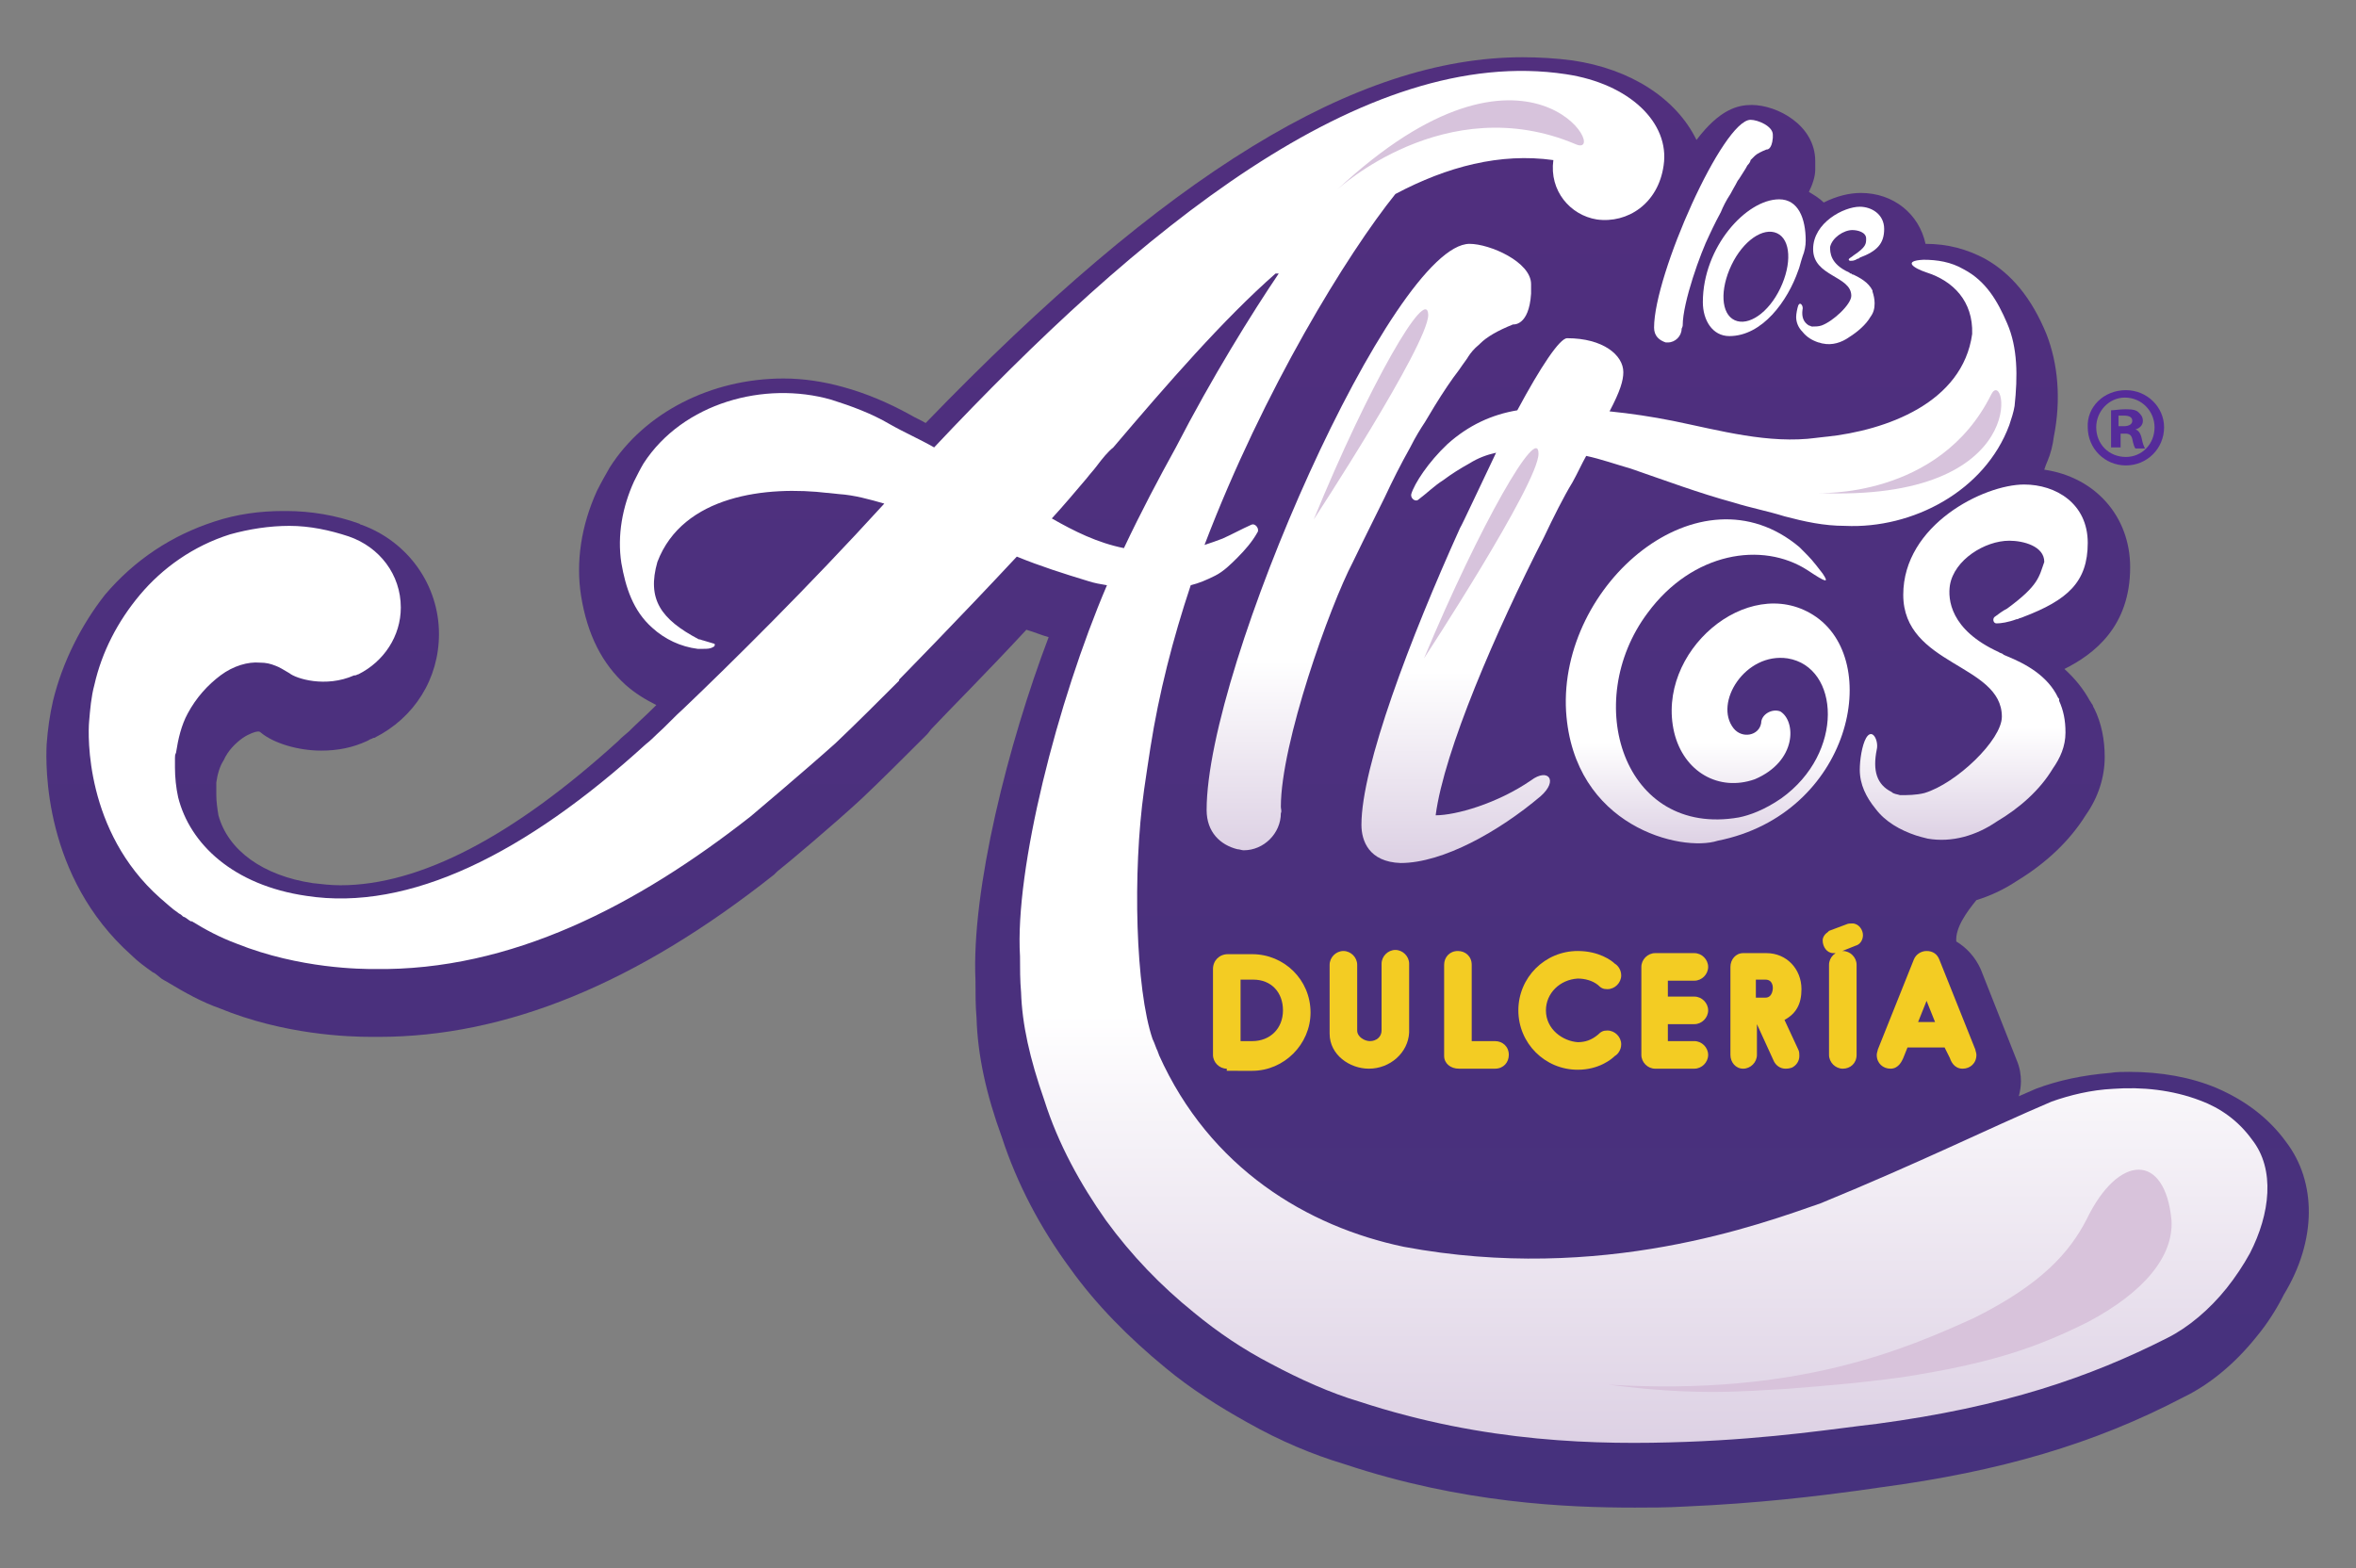 <?xml version="1.0" encoding="utf-8"?>
<!-- Generator: Adobe Illustrator 22.1.0, SVG Export Plug-In . SVG Version: 6.00 Build 0)  -->
<svg version="1.1" id="Capa_1" xmlns="http://www.w3.org/2000/svg" xmlns:xlink="http://www.w3.org/1999/xlink" x="0px" y="0px"
	 viewBox="0 0 222.2 147.9" style="enable-background:new 0 0 222.2 147.9;" xml:space="preserve">
<rect x="0" y="0" width="222.2" height="147.9" fill="#808080" stroke="none"/>
<style type="text/css">
	.st0{fill:url(#SVGID_1_);}
	.st1{fill:#F3CC23;}
	.st2{fill:url(#SVGID_2_);}
	.st3{fill:#FFFFFF;}
	.st4{fill:url(#SVGID_3_);}
	.st5{fill:url(#SVGID_4_);}
	.st6{fill:url(#SVGID_5_);}
	.st7{fill:url(#SVGID_6_);}
	.st8{fill:#552B9A;}
	.st9{fill:#D7C3DC;}
	.st10{fill:#D8C3DB;}
</style>
<g>
	<linearGradient id="SVGID_1_" gradientUnits="userSpaceOnUse" x1="111.112" y1="142.583" x2="111.112" y2="5.282">
		<stop  offset="0" style="stop-color:#46317D"/>
		<stop  offset="1" style="stop-color:#512F7E"/>
	</linearGradient>
	<path class="st0" d="M215.6,107.7c-1.6-2.2-3.8-3.9-6.6-5.1c-2.4-1-5.2-1.5-8.2-1.5c-0.6,0-1.2,0-1.8,0.1c-2.5,0.2-4.9,0.7-7,1.5
		c-0.5,0.2-1.1,0.5-1.6,0.7c0.1-0.4,0.2-0.9,0.2-1.4c0-0.6-0.1-1.3-0.4-2l-3.4-8.6c-0.5-1.1-1.3-2-2.3-2.6c-0.1-1.3,1-2.8,1.9-3.9
		c1.3-0.4,2.6-1,3.8-1.8c2.8-1.7,5-3.8,6.5-6.2c1.2-1.7,1.8-3.6,1.8-5.5c0-1.6-0.3-3.2-1-4.6c-0.1-0.1-0.1-0.3-0.2-0.4
		c-0.1-0.1-0.1-0.2-0.2-0.3c-0.6-1.1-1.4-2.1-2.4-3c2.8-1.4,6.2-4,6.2-9.6c0-4.8-3.3-8.5-8.1-9.2c0.1-0.3,0.2-0.6,0.3-0.8
		c0.3-0.7,0.5-1.5,0.6-2.3c0.7-3.5,0.4-6.9-0.7-9.7c-1.4-3.4-3.3-5.7-5.8-7.1c-1.7-0.9-3.5-1.4-5.6-1.4c-0.6-2.8-3-4.8-6.1-4.8
		c-1.1,0-2.3,0.3-3.5,0.9c-0.4-0.4-0.9-0.7-1.4-1c0.3-0.6,0.6-1.4,0.6-2.1l0-0.1c0-0.1,0-0.2,0-0.3c0-0.1,0-0.3,0-0.4
		c0-3.4-3.6-5.3-6-5.3c-1.3,0-3,0.4-5.2,3.3c-1.9-3.9-6.2-6.7-11.7-7.5c-1.5-0.2-3.1-0.3-4.7-0.3c-15.7,0-33.6,11-56.3,34.5
		c-0.5-0.3-1-0.5-1.5-0.8c-2-1.1-4.1-2-6.3-2.6c-1.8-0.5-3.7-0.8-5.6-0.8c-6.8,0-13.1,3.2-16.4,8.4c-0.4,0.7-0.8,1.4-1.2,2.2
		c-1.5,3.3-2,6.7-1.5,9.9c0.6,3.7,2,6.4,4.2,8.4c0.9,0.8,1.9,1.4,2.9,1.9c-0.1,0.1-0.1,0.1-0.2,0.2c-0.8,0.8-1.6,1.5-2.4,2.3
		l-0.7,0.6c-0.1,0.1-0.2,0.2-0.3,0.3c-9.9,9-18.7,13.6-26.2,13.6c-0.9,0-1.7-0.1-2.6-0.2c-4.7-0.7-8-3.1-8.9-6.4
		c-0.1-0.6-0.2-1.3-0.2-1.9c0-0.1,0-0.3,0-0.5c0-0.1,0-0.2,0-0.3c0-0.1,0-0.3,0-0.4c0.1-0.7,0.3-1.5,0.7-2.1
		c0.4-0.9,1.1-1.6,1.8-2.1c0.6-0.4,1.2-0.6,1.4-0.6c0.1,0,0.1,0,0.1,0c0.1,0,0.2,0.1,0.2,0.1c1.2,1,3.5,1.7,5.7,1.7
		c1.6,0,3-0.3,4.3-0.9c0,0,0.2-0.1,0.2-0.1c0.1-0.1,0.3-0.1,0.4-0.2l0.1,0c3.8-1.9,6.1-5.6,6.1-9.8c0-4.6-2.9-8.7-7.3-10.3
		c-0.1,0-0.2-0.1-0.2-0.1c-2.2-0.8-4.6-1.2-6.9-1.2l-0.3,0c-2.2,0-4.4,0.3-6.5,1c-4,1.3-7.5,3.6-10.3,6.9C7.7,58.9,5.9,62.4,5,66.1
		c-0.3,1.3-0.5,2.7-0.6,4.1c-0.1,2-0.3,12.5,8,19.9c0.6,0.6,1.3,1.1,2,1.6l0.2,0.1c0,0,0.5,0.4,0.5,0.4c0.2,0.2,0.5,0.3,0.8,0.5
		c1.5,0.9,3.1,1.8,4.8,2.4c6.1,2.5,12.1,2.7,14.4,2.7l0.6,0c12,0,24.3-5,37.3-15.3c0.1-0.1,0.2-0.2,0.3-0.3c0.9-0.7,5.3-4.4,8-6.9
		c1.9-1.8,4-3.9,6.1-6c0.2-0.2,0.3-0.4,0.5-0.6c1.4-1.5,5.1-5.2,8.9-9.3c0.7,0.2,1.4,0.5,2.1,0.7c-3.8,10-7.3,23.8-6.9,32.4
		c0,1.2,0,2.4,0.1,3.5c0.1,3.5,0.9,7.2,2.4,11.3c1.4,4.3,3.6,8.5,6.4,12.3c2.5,3.5,5.6,6.6,9,9.4c2.4,2,5.1,3.7,7.8,5.2
		c3,1.7,6.1,3,9.1,3.9c11.1,3.7,21,4.1,27.4,4.1c1.4,0,3,0,4.7-0.1c7-0.3,12.6-1,16.3-1.5c0.7-0.1,1.4-0.2,2.1-0.3
		c11.3-1.5,20.2-4.1,28.6-8.5c2.5-1.2,4.9-3.2,6.9-5.7c1-1.2,1.9-2.6,2.6-4C218.5,117,218.5,111.5,215.6,107.7z"/>
	<g>
		<path class="st1" d="M115.7,100.8c-0.7,0-1.3-0.6-1.3-1.3v-8.1c0-0.8,0.6-1.4,1.4-1.4h2.3c3,0,5.5,2.4,5.5,5.5
			c0,3-2.5,5.5-5.5,5.5H115.7z M118.1,98.2c1.7,0,2.9-1.2,2.9-2.9c0-1.7-1.1-2.9-2.8-2.9h-1.2v5.8H118.1z"/>
		<path class="st1" d="M114.7,91.3c0-0.6,0.5-1.1,1.1-1.1h2.3c2.9,0,5.2,2.3,5.2,5.2c0,2.8-2.3,5.2-5.2,5.2h-2.3c-0.6,0-1-0.5-1-1
			V91.3z M118.1,98.5c1.9,0,3.2-1.3,3.2-3.2c0-1.9-1.3-3.2-3.1-3.2h-1.4c-0.1,0-0.1,0-0.1,0.1v6.2c0,0.1,0,0.1,0.1,0.1H118.1z"/>
		<path class="st1" d="M129.1,100.8c-1.8,0-3.7-1.3-3.7-3.3v-6.5c0-0.7,0.6-1.3,1.3-1.3c0.7,0,1.3,0.6,1.3,1.3v6.2
			c0,0.6,0.7,1,1.2,1c0.6,0,1.1-0.4,1.1-1v-6.3c0-0.7,0.6-1.3,1.3-1.3c0.7,0,1.3,0.6,1.3,1.3v6.5
			C132.8,99.3,131.1,100.8,129.1,100.8z"/>
		<path class="st1" d="M125.7,91.1c0-0.6,0.4-1,1-1c0.5,0,1,0.4,1,1v6.2c0,0.8,0.8,1.3,1.5,1.3c0.7,0,1.4-0.6,1.4-1.3v-6.3
			c0-0.6,0.4-1,1-1c0.5,0,1,0.4,1,1v6.5c0,1.8-1.6,3-3.4,3c-1.8,0-3.4-1.2-3.4-3V91.1z"/>
		<path class="st1" d="M137.6,100.8c-0.8,0-1.4-0.5-1.4-1.2V91c0-0.7,0.5-1.3,1.3-1.3c0.7,0,1.3,0.5,1.3,1.3v7.2h2.2
			c0.7,0,1.3,0.5,1.3,1.3c0,0.7-0.5,1.3-1.3,1.3H137.6z"/>
		<path class="st1" d="M141,98.5c0.6,0,1,0.4,1,1c0,0.6-0.4,1-1,1h-3.4c-0.6,0-1.1-0.4-1.1-1V91c0-0.6,0.4-1,1-1c0.6,0,1,0.4,1,1
			v7.3c0,0.1,0.1,0.2,0.2,0.2H141z"/>
		<path class="st1" d="M148.8,100.9c-3.1,0-5.6-2.5-5.6-5.6c0-3.1,2.5-5.6,5.6-5.6c2,0,3.2,0.9,3.5,1.2c0.2,0.1,0.6,0.5,0.6,1.1
			c0,0.7-0.6,1.3-1.3,1.3c-0.4,0-0.6-0.1-0.9-0.4c-0.5-0.4-1.2-0.6-1.9-0.6c-1.7,0.1-3,1.4-3,3c0,1.8,1.6,2.9,3,3
			c0.7,0,1.3-0.2,1.9-0.7c0.3-0.3,0.5-0.4,0.9-0.4c0.7,0,1.3,0.6,1.3,1.3c0,0.6-0.4,1-0.6,1.1C152,99.9,150.8,100.9,148.8,100.9z"/>
		<path class="st1" d="M145.5,95.3c0,1.8,1.6,3.2,3.3,3.3c0.8,0,1.5-0.3,2.1-0.7c0.2-0.2,0.4-0.3,0.7-0.3c0.6,0,1,0.4,1,1
			c0,0.5-0.3,0.7-0.5,0.9c-0.2,0.2-1.3,1.1-3.3,1.1c-2.9,0-5.3-2.4-5.3-5.3c0-2.9,2.4-5.3,5.3-5.3c2,0,3.1,1,3.3,1.1
			c0.2,0.2,0.5,0.4,0.5,0.9c0,0.5-0.4,1-1,1c-0.3,0-0.5-0.1-0.7-0.3c-0.6-0.5-1.3-0.7-2.1-0.7C147,92.1,145.5,93.5,145.5,95.3z"/>
		<path class="st1" d="M156.1,100.8c-0.7,0-1.3-0.6-1.3-1.3v-8.3c0-0.7,0.6-1.3,1.3-1.3h3.7c0.7,0,1.3,0.6,1.3,1.3
			c0,0.7-0.6,1.3-1.3,1.3h-2.5V94h2.5c0.7,0,1.3,0.6,1.3,1.3c0,0.7-0.6,1.3-1.3,1.3h-2.5v1.6h2.5c0.7,0,1.3,0.6,1.3,1.3
			c0,0.7-0.6,1.3-1.3,1.3H156.1z"/>
		<path class="st1" d="M157.1,98.4C157.1,98.5,157.2,98.5,157.1,98.4l2.8,0.1c0.5,0,1,0.4,1,1c0,0.6-0.4,1-1,1h-3.7
			c-0.6,0-1-0.4-1-1v-8.3c0-0.6,0.4-1,1-1h3.7c0.5,0,1,0.4,1,1c0,0.6-0.4,1-1,1h-2.7c-0.1,0-0.1,0-0.1,0.1v2c0,0.1,0,0.1,0.1,0.1
			h2.7c0.5,0,1,0.4,1,1c0,0.5-0.4,1-1,1h-2.7c-0.1,0-0.1,0-0.1,0.1V98.4z"/>
		<path class="st1" d="M168.4,100.8c-0.5,0-0.9-0.3-1.1-0.7l-1.6-3.5v2.9c0,0.7-0.6,1.3-1.3,1.3c-0.7,0-1.2-0.6-1.2-1.3v-8.3
			c0-0.7,0.5-1.3,1.2-1.3h2.2c1.9,0,3.3,1.5,3.3,3.4c0,1.4-0.5,2.3-1.6,2.9l1.3,2.8c0.1,0.2,0.1,0.4,0.1,0.6c0,0.5-0.3,0.9-0.7,1.1
			C168.7,100.8,168.5,100.8,168.4,100.8z M166.5,94.1c0.7,0,0.7-0.9,0.7-0.9c0-0.1,0-0.8-0.7-0.8h-0.9v1.7H166.5z"/>
		<path class="st1" d="M165.8,96.3c0-0.1-0.1-0.1-0.1-0.1h-0.2c-0.1,0-0.1,0-0.1,0.1v3.2c0,0.6-0.5,1-1,1c-0.6,0-0.9-0.5-0.9-1v-8.3
			c0-0.6,0.4-1,0.9-1h2.2c1.8,0,3,1.3,3,3.1c0,1.4-0.6,2.2-1.6,2.8c0,0,0,0,0,0v0l1.4,3c0.1,0.1,0.1,0.3,0.1,0.4
			c0,0.4-0.2,0.7-0.6,0.9c-0.2,0.1-0.3,0.1-0.5,0.1c-0.4,0-0.7-0.2-0.9-0.5L165.8,96.3z M165.3,94.4
			C165.3,94.4,165.4,94.4,165.3,94.4l1.2,0.1c0.8,0,1-0.8,1-1.2c0-0.4-0.2-1.1-1-1.1h-1.1c-0.1,0-0.1,0-0.1,0.1V94.4z"/>
		<path class="st1" d="M173.8,100.8c-0.7,0-1.3-0.6-1.3-1.3v-8.5c0-0.7,0.6-1.3,1.3-1.3c0.7,0,1.3,0.6,1.3,1.3v8.5
			C175.1,100.3,174.5,100.8,173.8,100.8z M172.9,89.9c-0.6,0-1-0.6-1-1.2c0-0.3,0.2-0.6,0.5-0.8l0.1-0.1l1.6-0.6
			c0.2-0.1,0.4-0.1,0.6-0.1c0.6,0,1,0.6,1,1.1c0,0.5-0.3,0.9-0.7,1l-1.5,0.6c-0.1,0-0.2,0.1-0.2,0.1
			C173.1,89.9,173.1,89.9,172.9,89.9z"/>
		<path class="st1" d="M174.2,87.4c0.2-0.1,0.4-0.1,0.5-0.1c0.4,0,0.7,0.5,0.7,0.8c0,0.4-0.2,0.6-0.5,0.8l-1.5,0.6
			c-0.4,0.1-0.3,0.1-0.5,0.1c-0.4,0-0.7-0.5-0.7-0.9c0-0.2,0.1-0.4,0.4-0.5l0.1-0.1L174.2,87.4z M172.8,99.6c0,0.5,0.4,1,1,1
			c0.6,0,1-0.4,1-1v-8.5c0-0.6-0.4-1-1-1c-0.5,0-1,0.4-1,1V99.6z"/>
		<path class="st1" d="M185.1,100.8c-0.8,0-1.1-0.7-1.2-1l-0.5-1h-3.5l-0.4,1c-0.1,0.2-0.4,1-1.2,1c-0.7,0-1.3-0.5-1.3-1.3
			c0-0.2,0.1-0.4,0.1-0.5l3.4-8.5c0.2-0.5,0.7-0.8,1.2-0.8c0.6,0,1,0.3,1.2,0.8l3.4,8.5c0,0.1,0.1,0.3,0.1,0.5
			C186.4,100.3,185.8,100.8,185.1,100.8z M182.5,96.4l-0.8-2l-0.8,2H182.5z"/>
		<path class="st1" d="M185.1,100.5c-0.5,0-0.8-0.3-1-0.8l-0.5-1.1c0,0,0-0.1-0.1-0.1h-3.7c-0.1,0-0.1,0-0.1,0.1l-0.5,1.1
			c-0.2,0.5-0.5,0.8-1,0.8c-0.6,0-1-0.4-1-1c0-0.2,0-0.3,0.1-0.4l3.4-8.4c0.2-0.4,0.5-0.6,1-0.6c0.4,0,0.8,0.2,1,0.6l3.4,8.4
			c0,0.1,0.1,0.2,0.1,0.4C186.1,100.1,185.7,100.5,185.1,100.5z M181.6,93.7l-1.2,2.9c0,0,0,0,0,0.1c0,0,0,0,0.1,0h2.3
			c0,0,0.1,0,0.1-0.1c0,0,0,0,0,0L181.6,93.7C181.7,93.7,181.7,93.7,181.6,93.7C181.7,93.7,181.6,93.7,181.6,93.7z"/>
	</g>
	<linearGradient id="SVGID_2_" gradientUnits="userSpaceOnUse" x1="161.115" y1="49.058" x2="161.115" y2="79.614">
		<stop  offset="0.687" style="stop-color:#FFFFFF"/>
		<stop  offset="1" style="stop-color:#DDD1E4"/>
	</linearGradient>
	<path class="st2" d="M165.5,73.5c-3.4,1.2-6.7-0.7-7.6-4.4c-1.8-7.6,6.9-15,13.1-11.1c6.7,4.2,3.6,18.8-9,21.3c0,0,0,0,0.1,0
		c0,0,0,0-0.1,0c-3.4,1.1-13.6-1.3-14.3-12.2c-0.7-12,12.6-23.4,22-15.5l0.3,0.3c0.8,0.8,0.9,0.9,1.9,2.2c0.6,0.9,0.4,0.9-1.4-0.3
		c-4.3-2.8-10.9-1.7-15.1,4c-6.3,8.4-2.3,21.2,8.6,19.3c0,0,0,0,0,0c1-0.2,2.4-0.7,4-1.8c6-4.3,5.5-12.4,0.6-13.2
		c-4-0.6-7,4.2-5.1,6.6c0.8,1,2.4,0.7,2.6-0.5c0,0.2,0,0.2,0,0c0-0.8,1-1.4,1.8-1.1C169.4,68,169.5,71.8,165.5,73.5z"/>
	<path class="st3" d="M170.3,22.7c0-2.1-0.7-3.9-2.5-3.9c-3.1,0-7.2,4.5-7.2,9.7c0,1.7,0.9,3.2,2.5,3.2c3.1,0,5.5-3.3,6.5-6.2
		c0.1-0.2,0.2-0.7,0.4-1.3c0,0,0,0,0,0C170.2,23.7,170.3,23.2,170.3,22.7z M167.9,27.2c-1.1,2.3-3,3.6-4.3,3
		c-1.3-0.6-1.4-2.9-0.3-5.2c1.1-2.3,3-3.6,4.3-3C168.9,22.6,169,24.9,167.9,27.2z"/>
	<linearGradient id="SVGID_3_" gradientUnits="userSpaceOnUse" x1="129.111" y1="23.061" x2="129.111" y2="80.24">
		<stop  offset="0.687" style="stop-color:#FFFFFF"/>
		<stop  offset="1" style="stop-color:#DDD1E4"/>
	</linearGradient>
	<path class="st4" d="M120.8,76.1c0-6,4.6-18.9,6.8-23.1c0,0,0,0,0,0s1.4-2.9,3-6.1c0.7-1.5,1.5-3.1,2.4-4.7c0.5-1,1-1.8,1.4-2.4
		c0.3-0.5,0.6-1,0.9-1.5c0.8-1.3,1.6-2.5,2.3-3.4c0.4-0.6,0.8-1.1,0.9-1.3c0.2-0.3,0.5-0.7,1-1.1c0,0,0,0,0.1-0.1
		c0.6-0.6,1.6-1.2,3.1-1.8c0,0,1.5,0.2,1.7-2.9c0,0,0-0.1,0-0.1c0-0.3,0-0.5,0-0.8c0-2.1-3.9-3.8-5.8-3.8
		c-7.2,0-24.8,39.8-24.8,53.4c0,2.1,1.3,3.3,2.9,3.7c0.2,0,0.4,0.1,0.6,0.1c1.9,0,3.5-1.6,3.5-3.5C120.9,76.5,120.8,76.3,120.8,76.1
		L120.8,76.1z"/>
	<path class="st3" d="M158.7,30.7c0-2.2,1.7-6.9,2.5-8.5c0,0,0,0,0,0s0.5-1.1,1.1-2.2c0.2-0.5,0.5-1.1,0.9-1.7
		c0.2-0.4,0.4-0.7,0.5-0.9c0.1-0.2,0.2-0.4,0.3-0.5c0.3-0.5,0.6-0.9,0.8-1.3c0.2-0.2,0.3-0.4,0.3-0.5c0.1-0.1,0.2-0.2,0.4-0.4
		c0,0,0,0,0,0c0.2-0.2,0.6-0.4,1.1-0.6c0,0,0.5,0.1,0.6-1.1c0,0,0,0,0,0c0-0.1,0-0.2,0-0.3c0-0.8-1.4-1.4-2.1-1.4
		c-2.6,0-9.1,14.6-9.1,19.6c0,0.8,0.5,1.2,1.1,1.4c0.1,0,0.2,0,0.2,0c0.7,0,1.3-0.6,1.3-1.3C158.7,30.8,158.7,30.7,158.7,30.7
		L158.7,30.7z"/>
	<linearGradient id="SVGID_4_" gradientUnits="userSpaceOnUse" x1="159.248" y1="24.401" x2="159.248" y2="81.047">
		<stop  offset="0.687" style="stop-color:#FFFFFF"/>
		<stop  offset="1" style="stop-color:#DDD1E4"/>
	</linearGradient>
	<path class="st5" d="M189.3,30.5c-0.9-2.1-2-4-4.1-5.1c-1.2-0.7-2.5-0.9-3.8-0.9c-2,0.1-0.9,0.8,0.3,1.2c2.5,0.8,4.4,2.7,4.3,5.8
		c-0.9,6.5-8.1,9.1-13.8,9.7c0.8-0.1-1.8,0.2-0.9,0.1c-4.5,0.6-9.1-0.7-13.5-1.6c-2-0.4-4-0.7-6-0.9c1-1.9,1.3-2.9,1.3-3.7
		c0-1.6-1.9-3.2-5.3-3.2c-0.7,0-2.5,2.7-4.7,6.8c-2.4,0.4-4.6,1.4-6.6,3.2c-1.8,1.7-3.1,3.7-3.4,4.7c-0.1,0.4,0.4,0.8,0.7,0.5
		c0.8-0.6,1.5-1.3,2.3-1.8c0.8-0.6,1.6-1.1,2.5-1.6c0.8-0.5,1.6-0.8,2.5-1c-1.3,2.7-3.2,6.8-3.4,7.1c-4.7,10.4-9.3,22.5-9.3,28
		c0,1.5,0.7,3.5,3.7,3.6c4,0,9.3-3,13.2-6.3c1.7-1.5,0.7-2.7-0.9-1.5c-3.2,2.2-7.1,3.3-9,3.3c0.8-6.1,5.7-17.4,10.2-26.2
		c0,0,0,0,0,0c0.9-1.9,1.9-3.9,2.7-5.2c0,0,0,0,0,0c0.5-0.9,0.9-1.8,1.3-2.5c1.4,0.3,2.8,0.8,4.2,1.2c3.2,1.1,6.4,2.3,9.7,3.2
		c1.6,0.5,3.2,0.8,4.8,1.3c1.9,0.5,3.7,0.9,5.7,0.9c6.4,0.3,13.2-3.3,15.5-9.5c0.2-0.6,0.4-1.2,0.5-1.8
		C190.3,35.5,190.3,32.8,189.3,30.5z"/>
	<linearGradient id="SVGID_5_" gradientUnits="userSpaceOnUse" x1="185.996" y1="45.637" x2="185.996" y2="79.092">
		<stop  offset="0.687" style="stop-color:#FFFFFF"/>
		<stop  offset="1" style="stop-color:#DDD1E4"/>
	</linearGradient>
	<path class="st6" d="M189.3,57.4c-0.4,0.2-0.8,0.5-1.2,0.8c-0.2,0.2-0.1,0.6,0.2,0.6c0.4,0,1.1-0.1,1.9-0.4l0,0c0,0,0.1,0,0.1,0
		c0.1-0.1,0.3-0.1,0.5-0.2c4.2-1.6,6.1-3.3,6.1-7c0-3.7-3-5.5-6-5.5c-3.8,0-11.4,3.8-11.4,10.4c0,6.7,9.3,6.5,9.3,11.5
		c0,2.2-4.3,6.3-7.3,7.2c-0.8,0.2-1.6,0.2-2.3,0.2c-0.3-0.1-0.6-0.1-0.8-0.3c-1.4-0.7-1.8-2-1.4-4c0.2-0.8-0.4-2.1-1-1.1
		c-0.4,0.7-0.6,2.1-0.6,3c0,1.4,0.6,2.6,1.5,3.7c0.9,1.2,2.3,2,3.8,2.5c0.3,0.1,0.7,0.2,1.1,0.3c2.3,0.4,4.6-0.3,6.5-1.6
		c2.2-1.3,4.1-3,5.3-5c0.7-1,1.2-2.1,1.2-3.4c0-1.2-0.2-2.1-0.6-3c0,0,0-0.1,0-0.1c0-0.1,0-0.1-0.1-0.2c0,0,0,0,0,0
		c-1-2.1-3.1-3.2-4.8-3.9c-0.2-0.1-0.3-0.1-0.4-0.2c-0.1-0.1-0.3-0.1-0.4-0.2c-4.6-2.1-4.8-5-4.6-6.3c0.4-2.4,3.3-4.2,5.6-4.2
		c1.3,0,3.3,0.5,3.3,2C192.3,54.4,192.3,55.2,189.3,57.4z"/>
	<path class="st3" d="M174.8,24.1c-0.1,0.1-0.3,0.2-0.4,0.3c-0.1,0.1,0,0.2,0.1,0.2c0.2,0,0.4,0,0.7-0.2l0,0c0,0,0,0,0,0
		c0.1,0,0.1,0,0.2-0.1c1.6-0.6,2.3-1.3,2.3-2.7c0-1.4-1.2-2.1-2.3-2.1c-1.5,0-4.4,1.5-4.4,4c0,2.6,3.6,2.5,3.6,4.4
		c0,0.8-1.7,2.4-2.8,2.8c-0.3,0.1-0.6,0.1-0.9,0.1c-0.1,0-0.2-0.1-0.3-0.1c-0.5-0.3-0.7-0.8-0.6-1.5c0.1-0.3-0.2-0.8-0.4-0.4
		c-0.1,0.3-0.2,0.8-0.2,1.1c0,0.5,0.2,1,0.6,1.4c0.4,0.5,0.9,0.8,1.5,1c0.1,0,0.3,0.1,0.4,0.1c0.9,0.2,1.8-0.1,2.5-0.6
		c0.8-0.5,1.6-1.2,2-1.9c0.3-0.4,0.4-0.8,0.4-1.3c0-0.4-0.1-0.8-0.2-1.1c0,0,0,0,0,0c0,0,0,0,0-0.1c0,0,0,0,0,0
		c-0.4-0.8-1.2-1.2-1.8-1.5c-0.1,0-0.1,0-0.2-0.1c-0.1,0-0.1,0-0.2-0.1c-1.8-0.8-1.8-1.9-1.8-2.4c0.2-0.9,1.3-1.6,2.1-1.6
		c0.5,0,1.3,0.2,1.3,0.8C176,23,176,23.3,174.8,24.1z"/>
	<linearGradient id="SVGID_6_" gradientUnits="userSpaceOnUse" x1="111.104" y1="6.648" x2="111.104" y2="136.141">
		<stop  offset="0.687" style="stop-color:#FFFFFF"/>
		<stop  offset="1" style="stop-color:#DDD1E4"/>
	</linearGradient>
	<path class="st7" d="M212.4,107.5c-1.3-1.8-3-3-4.9-3.7c-2.6-1-5.5-1.3-8.2-1.1c-2.1,0.1-4.1,0.6-5.8,1.2
		c-6.1,2.6-12.3,5.7-21.8,9.6c-5.5,1.9-20.6,7.6-39.3,4.1c-9.1-1.9-18.3-7.4-23.1-18.1c0-0.1-0.1-0.2-0.1-0.3
		c-0.2-0.4-0.3-0.8-0.5-1.2c-1.6-4.7-1.9-15.7-0.8-23.5c0.2-1.4,0.4-2.7,0.6-4c0.8-5.1,2.1-10.2,3.8-15.3c0.8-0.2,1.5-0.5,2.3-0.9
		c0.8-0.4,1.5-1.1,2.1-1.7c0.7-0.7,1.4-1.5,1.9-2.4c0.2-0.3-0.2-0.9-0.6-0.7c-0.9,0.4-1.8,0.9-2.7,1.3c-0.5,0.2-1.1,0.4-1.7,0.6
		c5.6-14.7,13.5-27.5,18-33.1c4.9-2.6,9.9-3.9,14.9-3.2c-0.4,2.9,1.6,5.2,4.1,5.6c2.9,0.4,5.8-1.5,6.3-5.1c0.6-4-3.2-7.7-9.2-8.6
		c-19.1-2.9-40.4,14.8-59.6,35.2c-1.4-0.8-2.8-1.4-4.2-2.2c-1.7-1-3.6-1.7-5.5-2.3c-6.3-1.8-14,0.3-17.7,6c-0.3,0.5-0.6,1.1-0.9,1.7
		c-1.1,2.4-1.6,5.1-1.2,7.7c0.4,2.3,1.1,4.5,2.9,6.1c1.2,1.1,2.7,1.8,4.3,2c0.1,0,0.2,0,0.3,0c0,0,0.1,0,0.1,0v0c0,0,0.1,0,0.1,0
		c0.4,0,0.7,0,1-0.2c0.1,0,0.2-0.3,0-0.3c-0.3-0.1-0.7-0.2-1-0.3c-0.1,0-0.2-0.1-0.4-0.1c-3.6-1.9-4.9-3.8-3.9-7.3
		c2.4-6.3,10.3-7.2,16.1-6.5c-0.8-0.1,1.9,0.2,1,0.1c1.5,0.1,2.9,0.5,4.3,0.9c-7.2,7.9-14.6,15.2-18.9,19.3c0,0,0,0,0,0
		c-0.9,0.8-1.7,1.7-2.6,2.5c-0.6,0.6-1,0.9-1,0.9c0,0,0,0,0,0c-11.3,10.3-22.3,15.8-32,14.3c-6.9-1-11-4.9-12.1-9.3
		c-0.2-0.9-0.3-1.9-0.3-2.8c0-0.2,0-0.4,0-0.7c0,0,0,0,0,0c0-0.1,0-0.1,0-0.2c0-0.2,0-0.3,0.1-0.5l0,0c0.2-1.3,0.5-2.6,1.1-3.7
		c0.8-1.5,1.9-2.7,3.1-3.6c1.2-0.9,2.6-1.3,3.7-1.2c0.6,0,1,0.1,1.5,0.3c0.3,0.1,0.8,0.4,1.3,0.7c0.6,0.5,3.4,1.4,6.1,0.2
		c0,0,0,0,0.1,0c0.1,0,0.2-0.1,0.3-0.1c0,0,0,0,0,0c2.4-1.2,4-3.6,4-6.3c0-3.1-2-5.7-4.9-6.7l0,0c-1.8-0.6-3.7-1-5.6-1
		c-1.9,0-3.8,0.3-5.6,0.8c-3.5,1.1-6.4,3.2-8.5,5.7c-2.1,2.5-3.6,5.4-4.3,8.5c-0.3,1.1-0.4,2.3-0.5,3.5C8.3,69.3,8,78.4,15.1,84.7
		c0.6,0.5,1.1,1,1.7,1.4c0.1,0.1,0.2,0.1,0.3,0.2c0.1,0.1,0.2,0.2,0.3,0.2c0.2,0.1,0.4,0.3,0.6,0.4c0,0,0,0,0.1,0
		c1.3,0.8,2.6,1.5,4.2,2.1c6,2.4,11.9,2.4,13,2.4c12.9,0.2,24.8-6,35.5-14.4c0,0,0,0,0,0c0,0,5.1-4.3,8-6.9c2-1.9,4-3.9,6-5.9
		c0-0.1,0-0.1,0-0.1s5.6-5.7,11.1-11.6c2.2,0.9,4.4,1.6,6.7,2.3c0.6,0.2,1.2,0.3,1.8,0.4c-4.7,11-8.7,26.8-8.2,35
		c0,1.1,0,2.3,0.1,3.4c0.1,3,0.8,6.2,2.2,10.2c1.3,4.1,3.4,7.9,5.8,11.3c2.4,3.3,5.2,6.2,8.3,8.7c2.3,1.9,4.7,3.5,7.2,4.8
		c2.8,1.5,5.7,2.8,8.4,3.6c11.9,3.9,22.5,4.1,30.8,3.8c8.3-0.3,14.4-1.3,18-1.7c12-1.6,20.1-4.4,27.4-8.1c2-1,4-2.7,5.6-4.7
		c0.8-1,1.6-2.2,2.2-3.3C214.1,114.5,214.6,110.3,212.4,107.5z M99.2,48.9c1.1-1.2,2.2-2.5,3.3-3.8c0.3-0.4,0.6-0.7,0.9-1.1
		c0.6-0.8,1.1-1.4,1.6-1.8c5.1-6,10.4-12.1,15.3-16.4l0.3,0c-2.5,3.7-6.3,9.8-9.7,16.4c-1.6,2.9-3.3,6.1-4.9,9.5
		C103.5,51.2,101.3,50.1,99.2,48.9z"/>
	<g>
		<path class="st8" d="M200.5,36.8c2,0,3.6,1.6,3.6,3.5c0,2-1.6,3.6-3.6,3.6c-2,0-3.6-1.6-3.6-3.6C196.8,38.4,198.4,36.8,200.5,36.8
			L200.5,36.8z M200.4,37.5c-1.5,0-2.7,1.3-2.7,2.8c0,1.6,1.2,2.8,2.8,2.8c1.5,0,2.7-1.2,2.7-2.8C203.2,38.8,202,37.5,200.4,37.5
			L200.4,37.5z M199.9,42.2h-0.8v-3.5c0.3,0,0.8-0.1,1.4-0.1c0.7,0,1,0.1,1.2,0.3c0.2,0.2,0.4,0.4,0.4,0.8c0,0.4-0.3,0.7-0.7,0.8v0
			c0.3,0.1,0.5,0.4,0.6,0.9c0.1,0.5,0.2,0.7,0.3,0.9h-0.9c-0.1-0.1-0.2-0.4-0.3-0.9c-0.1-0.4-0.3-0.5-0.7-0.5h-0.4V42.2z
			 M199.9,40.2h0.4c0.5,0,0.8-0.2,0.8-0.5c0-0.3-0.2-0.5-0.8-0.5c-0.2,0-0.4,0-0.5,0V40.2z"/>
	</g>
	<path class="st9" d="M171.4,46.5c0,0,11.5,0.6,16.4-9.3C189.2,34.4,191.9,47.4,171.4,46.5z"/>
	<path class="st9" d="M126.1,17.9c0,0,10.2-9.5,22.5-4.3C152,15.1,144.3,0.9,126.1,17.9z"/>
	<path class="st9" d="M134.3,62.1c0,0,10.8-16.5,10.8-19.3C145.1,39.9,139.6,49.4,134.3,62.1z"/>
	<path class="st9" d="M123.9,49c0,0,10.8-16.5,10.8-19.3C134.6,26.8,129.1,36.3,123.9,49z"/>
	<path class="st10" d="M151.7,130.6c8.3,1.1,13,0.6,16.8,0.4c3.7-0.3,6.5-0.5,10.9-1.1c8.4-1.3,12.7-2.8,17.5-5.2
		c5.3-2.8,8.1-6.2,7.9-9.6c-0.6-6.4-5-6.3-8-0.1c-1.6,3.1-4.2,6.1-10.6,9.3C179.8,127.2,169.6,131.7,151.7,130.6z"/>
</g>
</svg>
